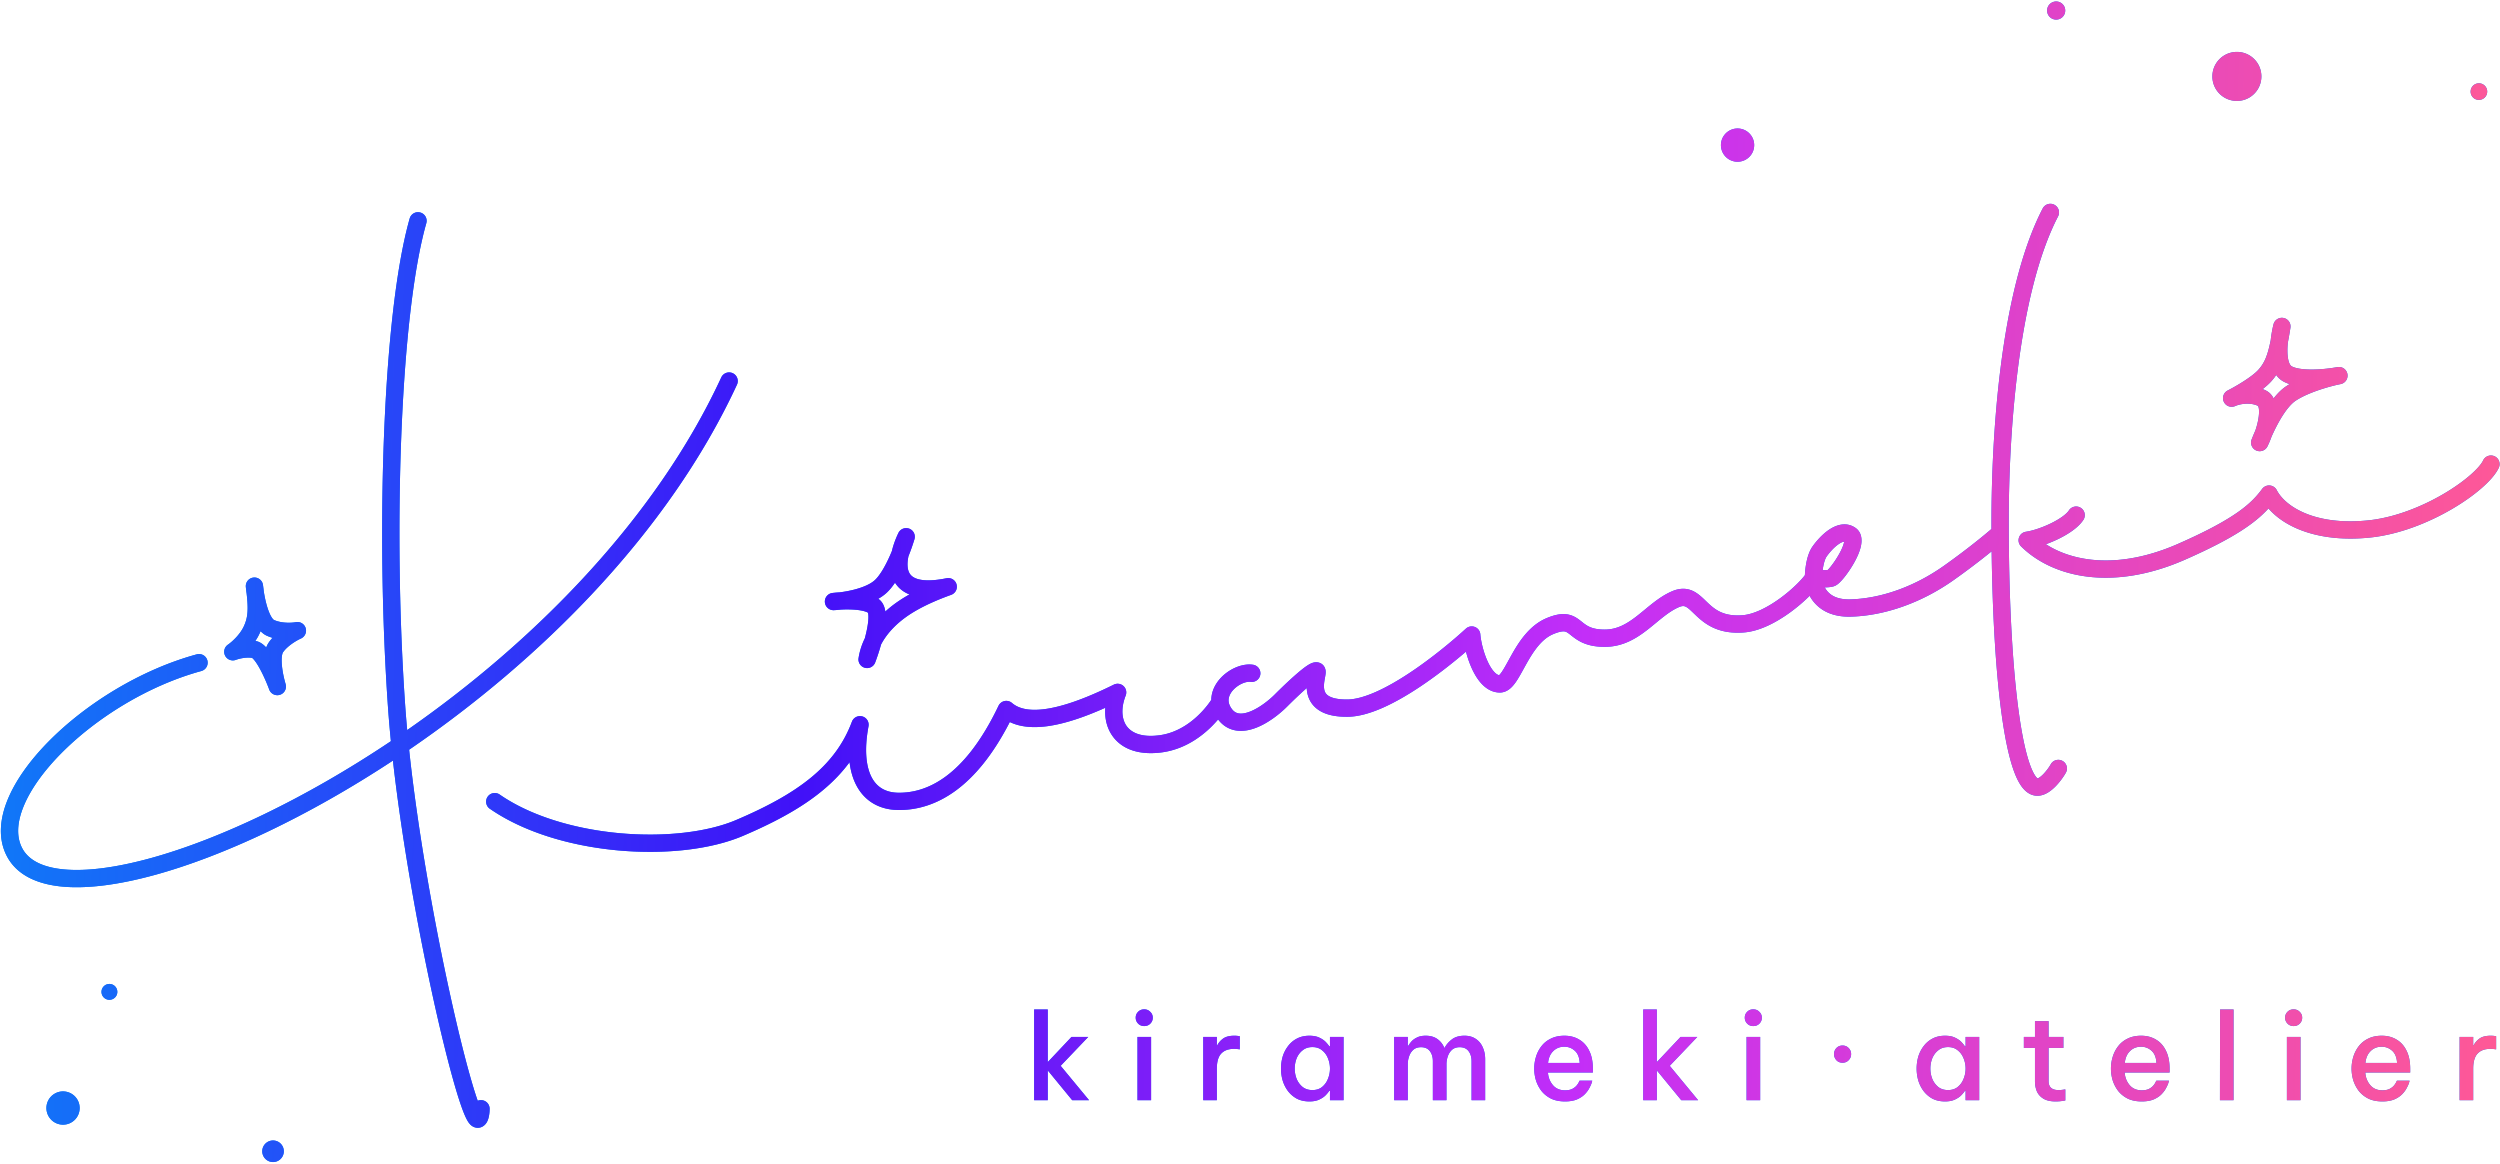 <svg xmlns="http://www.w3.org/2000/svg" width="868" height="404" fill="none" viewBox="0 0 868 404">
  <path fill="#0F7AF8" fill-rule="evenodd" d="M717.048 3.604a3.146 3.146 0 1 1-6.291 0 3.146 3.146 0 0 1 6.291 0Zm-113.767 52.55a5.771 5.771 0 1 0 0-11.542 5.771 5.771 0 0 0 0 11.542Zm109.987 14.94a3 3 0 0 1 1.285 4.043c-7.073 13.656-11.384 32.945-13.905 52.579-2.513 19.565-3.212 39.174-3.212 53.286 0 1.316.003 2.625.009 3.928l.001.066v.062l-.001.021c.119 24.322 1.298 46.216 3.451 61.981 1.081 7.917 2.387 14.133 3.865 18.302.744 2.102 1.466 3.491 2.093 4.3.294.379.493.543.595.609.089-.028.262-.096.527-.259.445-.277.967-.714 1.523-1.289 1.121-1.159 2.078-2.56 2.524-3.365a3 3 0 0 1 5.245 2.914c-.672 1.211-1.932 3.047-3.455 4.622-.765.791-1.672 1.595-2.677 2.218-.981.608-2.273 1.178-3.748 1.178-2.354 0-4.099-1.433-5.277-2.953-1.192-1.538-2.17-3.612-3.006-5.971-1.683-4.751-3.055-11.447-4.154-19.494-2.011-14.732-3.174-34.514-3.451-56.458a255.548 255.548 0 0 1-13.18 9.979c-11.369 8.038-24.218 12.425-35.815 12.707-6.329.155-10.459-2.183-12.924-5.305-.5-.633-.921-1.285-1.274-1.936a57.869 57.869 0 0 1-6.687 5.695c-4.644 3.385-10.499 6.58-16.062 7.025-4.361.349-7.775-.322-10.567-1.577-2.758-1.241-4.726-2.974-6.243-4.412a164.63 164.63 0 0 1-.758-.724l-.012-.011c-1.176-1.126-1.861-1.781-2.617-2.173-.517-.268-1.128-.459-2.503.14-1.759.766-3.444 1.894-5.221 3.27-.887.686-1.768 1.411-2.689 2.17l-.086.071-.002.002c-.884.728-1.806 1.489-2.751 2.225-3.9 3.042-8.604 6.026-14.956 6.026-3.358 0-5.852-.596-7.859-1.527-1.709-.793-2.978-1.804-3.868-2.514l-.349-.277c-.948-.742-1.367-.958-1.863-1.031-.548-.08-1.655-.033-3.939.929-3.974 1.673-6.761 5.779-9.311 10.317-.299.532-.601 1.08-.904 1.631v.002l-.001.001c-.882 1.605-1.773 3.224-2.626 4.481-.588.866-1.287 1.763-2.124 2.463-.853.715-2.047 1.389-3.548 1.389-2.548 0-4.596-1.271-6.105-2.8-1.498-1.517-2.671-3.483-3.576-5.444-.882-1.912-1.583-3.985-2.097-5.954-4.423 3.787-10.214 8.383-16.324 12.426-4.103 2.715-8.407 5.219-12.58 7.061-4.134 1.824-8.349 3.094-12.216 3.126-4.426.037-7.777-.771-10.165-2.432-2.498-1.736-3.555-4.128-3.889-6.355-.06-.401-.097-.799-.116-1.189-2.238 1.965-4.803 4.427-6.866 6.491-2.366 2.365-6.38 5.619-10.666 7.282-2.156.836-4.622 1.365-7.084.949-2.381-.402-4.51-1.648-6.155-3.815-4.126 4.854-10.711 10.205-19.398 11.411-7.814 1.085-13.874-.957-17.218-5.605-2.04-2.835-2.807-6.288-2.553-9.861-7.828 3.503-14.445 5.603-19.969 6.372-5.163.719-9.608.302-13.187-1.43-5.877 11.458-12.234 18.99-18.641 23.72-6.999 5.166-13.927 6.888-20.026 6.833-6.475-.057-11.675-2.981-14.602-8.562-1.213-2.313-1.998-5.008-2.366-8.036-8.108 11.036-20.75 18.644-36.98 25.568-11.266 4.807-27.3 6.51-43.309 5.062-16.024-1.451-32.499-6.101-44.576-14.451a3 3 0 1 1 3.412-4.935c10.95 7.57 26.315 12.017 41.705 13.41 15.405 1.394 30.358-.314 40.414-4.604 21.129-9.016 34.35-18.536 40.157-34.11a3 3 0 0 1 5.76 1.596c-1.521 8.194-.828 14.045 1.096 17.713 1.806 3.443 4.868 5.31 9.342 5.35 4.85.043 10.498-1.298 16.409-5.662 5.952-4.392 12.298-11.945 18.297-24.523a3 3 0 0 1 4.663-.984c2.173 1.868 5.729 2.921 11.604 2.103 5.885-.82 13.68-3.472 23.76-8.463a3.002 3.002 0 0 1 4.124 3.784c-1.746 4.453-1.357 8.252.336 10.606 1.612 2.24 5.066 4.063 11.523 3.166 8.464-1.176 14.764-7.611 17.862-12.273.051-3.797 2.258-6.935 4.741-8.968 2.674-2.189 6.378-3.69 9.687-3.232a3 3 0 1 1-.822 5.943c-1.137-.157-3.214.417-5.064 1.932-1.803 1.476-2.681 3.251-2.523 4.859.065.672.315 1.46.915 2.354.814 1.212 1.69 1.666 2.581 1.816 1.01.171 2.326-.011 3.914-.627 3.204-1.243 6.532-3.869 8.594-5.931 2.239-2.239 5.103-4.986 7.582-7.133 1.23-1.065 2.431-2.04 3.446-2.735.497-.34 1.049-.683 1.598-.928a4.83 4.83 0 0 1 1.069-.346 3.512 3.512 0 0 1 1.935.16c1.595.62 1.938 2.091 2.011 2.543.086.531.041 1.02.013 1.272-.045.41-.143.944-.226 1.393v.001c-.023.123-.045.24-.063.346-.217 1.212-.367 2.406-.206 3.478.144.961.516 1.719 1.379 2.319.972.675 2.913 1.39 6.691 1.358 2.694-.022 6.044-.938 9.843-2.615 3.761-1.66 7.759-3.973 11.692-6.576 7.867-5.205 15.248-11.417 19.613-15.407a3 3 0 0 1 5.015 1.981c.179 2.305 1.055 6.199 2.553 9.445.747 1.62 1.57 2.905 2.397 3.742.658.667 1.178.918 1.572.99.217-.192.538-.559.971-1.198.683-1.006 1.367-2.25 2.194-3.753.331-.601.685-1.245 1.07-1.931 2.49-4.429 6.133-10.347 12.214-12.907 2.743-1.155 5.037-1.643 7.137-1.335 2.152.315 3.628 1.41 4.692 2.243l.117.093.066.051.235.186c.901.712 1.605 1.269 2.624 1.742 1.111.515 2.725.97 5.335.97 4.301 0 7.669-1.952 11.267-4.758.877-.683 1.742-1.396 2.641-2.138l.007-.005.063-.052c.913-.753 1.862-1.535 2.833-2.286 1.938-1.5 4.077-2.972 6.499-4.026 2.871-1.25 5.387-1.144 7.659.034 1.602.83 3.035 2.219 4.181 3.329.2.194.391.379.573.551 1.382 1.31 2.759 2.477 4.576 3.295 1.783.801 4.173 1.345 7.628 1.068 3.881-.31 8.63-2.703 13.006-5.893 3.888-2.834 7.033-5.965 8.573-7.99.05-1.132.184-2.571.453-4.042.34-1.861.966-4.183 2.206-5.939 1.178-1.669 3.164-4.01 5.491-5.645 2.174-1.529 5.81-3.187 9.273-.907 2.607 1.717 2.382 4.761 2.03 6.415-.408 1.91-1.355 3.968-2.363 5.766a38.476 38.476 0 0 1-3.332 4.978 19.832 19.832 0 0 1-1.61 1.812c-.256.25-.541.505-.842.729a4.368 4.368 0 0 1-1.336.696c-.925.278-2.073.355-3.078.362.202.382.446.766.739 1.137 1.2 1.521 3.468 3.137 8.069 3.025 10.262-.25 21.975-4.169 32.497-11.608 7.602-5.375 13.703-10.359 16.584-12.833-.003-.883-.004-1.77-.004-2.659 0-14.278.706-34.157 3.261-54.05 2.545-19.824 6.96-39.962 14.528-54.574a3 3 0 0 1 4.043-1.285Zm-80.437 126.84c.516.012.992.008 1.391-.018.142-.009.265-.02.37-.033l.028-.026c.277-.271.656-.693 1.105-1.256a32.418 32.418 0 0 0 2.791-4.172c.891-1.59 1.504-3.036 1.727-4.083l.012-.056.011-.053.008-.042.007-.039.006-.037.007-.04c-.386.013-1.021.205-2.035.919-1.56 1.096-3.084 2.843-4.039 4.196-.467.66-.907 1.922-1.206 3.559a22.07 22.07 0 0 0-.183 1.181Zm7.493-10.358c.001-.001.003.002.005.012a.528.528 0 0 1 .005.064c-.012-.045-.013-.073-.01-.076Zm67.202 82.735c.001.001-.006-.001-.022-.008.014.003.022.007.022.008ZM145.948 73.788a3 3 0 0 1 2.067 3.705c-4.587 16.17-7.479 43.228-8.683 73.83-1.201 30.527-.713 64.318 1.364 93.817.191 2.717.418 5.502.679 8.34 43.522-30.269 86.039-72.781 109.045-122.425a3 3 0 1 1 5.444 2.522c-24.082 51.967-68.794 95.965-113.813 126.724 2.929 27.541 8.534 58.914 13.924 83.653 2.753 12.637 5.439 23.498 7.672 31.204.815 2.816 1.56 5.175 2.215 7.029a3 3 0 0 1 4.14 2.776c0 1.047-.124 2.264-.422 3.304-.141.492-.385 1.177-.838 1.793-.446.606-1.553 1.701-3.298 1.483-1.161-.145-1.902-.846-2.201-1.157a6.696 6.696 0 0 1-.889-1.204c-.464-.778-.922-1.786-1.372-2.916-.911-2.288-1.96-5.509-3.099-9.439-2.283-7.882-5.002-18.886-7.771-31.596-5.217-23.95-10.646-54.121-13.684-81.157-29.416 19.377-58.772 33.118-82.49 39.654-12.394 3.415-23.441 4.917-32.234 4.105-8.752-.809-15.918-4.002-19.352-10.639-3.067-5.926-2.452-12.802.3-19.53 2.758-6.737 7.787-13.689 14.22-20.213 12.865-13.048 31.859-24.905 51.439-30.258a3 3 0 0 1 1.582 5.788c-18.487 5.054-36.57 16.332-48.748 28.683-6.09 6.175-10.572 12.488-12.94 18.272-2.37 5.795-2.491 10.699-.524 14.501 2.078 4.015 6.753 6.699 14.575 7.421 7.78.719 18.04-.595 30.087-3.914 23.66-6.52 53.477-20.567 83.373-40.6a421.171 421.171 0 0 1-1.006-11.783c-2.093-29.725-2.583-63.736-1.374-94.473 1.207-30.662 4.112-58.33 8.907-75.233a3 3 0 0 1 3.705-2.067Zm646.934 36.617a3 3 0 0 1 2.354 3.411 152.25 152.25 0 0 1-.901 5.154c-.203 2.042-.206 4.055.1 5.66.33 1.725.886 2.347 1.222 2.539 1.361.777 4.064 1.176 7.461 1.131a52.371 52.371 0 0 0 8.44-.841 3 3 0 0 1 1.134 5.891c-3.362.656-11.058 2.751-15.606 5.753-1.488.982-3.088 2.868-4.645 5.327-1.496 2.362-2.794 4.996-3.797 7.256a28.403 28.403 0 0 1-1.403 3.328 3 3 0 0 1-5.467-2.456c.337-.85.769-1.904 1.284-3.076.742-2.155 1.249-4.493 1.28-6.344.028-1.701-.327-2.154-.377-2.218l-.004-.005c-2.677-1.274-6.144-.715-7.908.069a3 3 0 0 1-2.577-5.416 67.252 67.252 0 0 0 5.527-3.188c2.17-1.396 4.07-2.828 5.1-3.977 2.076-2.316 3.185-4.758 4.296-10.325.222-2.071.596-4.006.971-5.477a3 3 0 0 1 3.516-2.196Zm-2.579 19.789a20.582 20.582 0 0 1-1.737 2.215c-.814.908-1.856 1.818-2.979 2.682.351.135.701.285 1.047.454 1.335.649 2.205 1.654 2.764 2.78 1.288-1.646 2.752-3.153 4.383-4.229.384-.254.782-.5 1.193-.74a11.625 11.625 0 0 1-2.292-.977 7.358 7.358 0 0 1-2.379-2.185Zm75.832 28.232a3 3 0 0 1 1.437 3.992c-1.076 2.285-3.309 4.753-6.012 7.103-2.779 2.415-6.322 4.933-10.339 7.273-8.006 4.664-18.161 8.774-28.248 9.836-16.962 1.785-29.312-3.087-35.358-10.098-4.55 4.994-11.904 10.283-28.981 17.789-25.164 11.06-45.949 6.189-56.899-4.59a3 3 0 0 1 1.669-5.106c2.241-.33 5.537-1.392 8.609-2.885 3.191-1.55 5.479-3.248 6.315-4.528a3 3 0 1 1 5.022 3.284c-1.787 2.733-5.376 5.018-8.716 6.641a44.406 44.406 0 0 1-4.303 1.814c9.74 6.303 25.815 8.7 45.889-.123 20.289-8.917 25.614-14.232 29.188-19.064a2.998 2.998 0 0 1 5.076.404c2.99 5.775 13.426 12.435 31.86 10.495 9.003-.948 18.34-4.674 25.857-9.053 3.744-2.181 6.97-4.486 9.423-6.618 2.527-2.196 3.987-3.998 4.519-5.129a3 3 0 0 1 3.992-1.437Zm-550.43 25.132a3 3 0 0 1 1.796 3.653 69.918 69.918 0 0 1-2.088 5.913c-.046.218-.088.435-.124.65-.348 2.042-.223 3.675.278 4.827.438 1.008 1.276 1.925 3.122 2.459 1.981.573 5.13.689 9.936-.294a3 3 0 0 1 1.619 5.761c-4.039 1.458-10.676 4.073-15.816 7.798-3.75 2.719-6.703 5.949-8.529 9.463a73.735 73.735 0 0 1-2.039 6.235 3 3 0 0 1-5.769-1.524c.372-2.416 1.124-4.716 2.181-6.881.326-1.215.616-2.45.835-3.635.324-1.75.463-3.231.396-4.307-.034-.545-.109-.831-.152-.957-.335-.196-.892-.423-1.727-.62-.962-.228-2.108-.373-3.34-.448a38.817 38.817 0 0 0-4.317 0c-.927.107-1.76.172-2.454.204a3 3 0 0 1-.491-5.975c.68-.081 1.509-.156 2.429-.209a39.926 39.926 0 0 0 5.18-.966c2.957-.766 5.537-1.863 7.055-3.229 1.583-1.425 3.292-4.224 4.828-7.516.412-.881.797-1.768 1.152-2.633.518-2.202 1.337-4.356 2.255-6.269a3 3 0 0 1 3.784-1.5Zm-4.956 18.742c-.933 1.387-1.952 2.648-3.049 3.635-.827.745-1.766 1.393-2.766 1.958l.119.085c1.549 1.127 2.124 2.876 2.338 4.349a39.907 39.907 0 0 1 3.516-2.86 48.648 48.648 0 0 1 4.861-3.073c-2.23-.892-3.905-2.301-5.019-4.094Zm-222.744-1.772a3 3 0 0 1 3.308 2.593c.1.764.192 1.502.275 2.216.257 1.7.663 3.692 1.23 5.514.416 1.332.884 2.46 1.377 3.289.525.881.888 1.102.941 1.125 2.758 1.218 6.234 1.013 7.529.749a3.001 3.001 0 0 1 1.802 5.688c-.652.286-1.856.919-3.109 1.81-1.27.903-2.406 1.942-3.11 2.989-.102.153-.298.603-.395 1.531-.093.882-.072 1.959.043 3.143.232 2.371.81 4.828 1.265 6.33a3 3 0 0 1-5.687 1.904c-.704-1.917-1.928-4.828-3.286-7.288-.682-1.238-1.345-2.264-1.937-2.977-.404-.487-.641-.665-.704-.714-.891-.166-1.973-.136-3.067.028-1.144.172-2.102.461-2.558.636a2.999 2.999 0 0 1-2.761-5.282c1.178-.8 4.004-3.259 5.405-6.162 1.532-3.174 1.693-6.039 1.066-11.572a43.36 43.36 0 0 1-.28-2.29 3 3 0 0 1 2.653-3.26Zm2.468 18.608a18.537 18.537 0 0 1-1.817 3.398c.106.02.213.041.32.064 1.48.322 2.645 1.324 3.466 2.224a7.429 7.429 0 0 1 .826-1.667c.407-.606.867-1.175 1.355-1.706a15.486 15.486 0 0 1-1.91-.695c-.884-.39-1.623-.968-2.24-1.618ZM27.658 384.635a5.772 5.772 0 1 1-11.543 0 5.772 5.772 0 0 1 11.543 0Zm10.33-37.504a2.75 2.75 0 1 0 0-5.5 2.75 2.75 0 0 0 0 5.5Zm60.554 52.587a3.743 3.743 0 1 1-7.487 0 3.743 3.743 0 0 1 7.487 0ZM860.678 34.684a2.882 2.882 0 1 0 0-5.764 2.882 2.882 0 0 0 0 5.764Zm-75.523-8.15a8.51 8.51 0 1 1-17.02 0 8.51 8.51 0 0 1 17.02 0ZM359.051 350.483V382h4.727v-10.367L372.28 382h5.847l-9.87-11.943 9.58-10.036h-5.806l-8.253 8.75v-18.288h-4.727Zm36.092 4.893c.552.581 1.257.871 2.114.871.858 0 1.563-.276 2.115-.829.581-.581.871-1.272.871-2.074 0-.802-.29-1.479-.871-2.032-.552-.58-1.257-.871-2.115-.871-.857 0-1.562.291-2.114.871-.553.553-.83 1.23-.83 2.032 0 .774.277 1.452.83 2.032Zm-.208 4.645V382h4.728v-21.979h-4.728Zm22.825 0V382h4.727v-10.907c0-2.433.498-4.188 1.493-5.266 1.023-1.106 2.502-1.659 4.438-1.659.525 0 .995.028 1.41.083l.622.083v-4.562l-.581-.083a8.967 8.967 0 0 0-1.327-.083c-1.714 0-3.027.346-3.94 1.037-.884.663-1.534 1.424-1.949 2.281h-.166v-2.903h-4.727Zm40.314.249c-.913-.443-2.06-.664-3.442-.664-1.659 0-3.111.332-4.355.995a9.02 9.02 0 0 0-3.069 2.613 11.42 11.42 0 0 0-1.866 3.649 15.026 15.026 0 0 0-.58 4.147c0 1.41.193 2.793.58 4.147a11.924 11.924 0 0 0 1.866 3.691 9.67 9.67 0 0 0 3.069 2.613c1.244.636 2.696.954 4.355.954 1.382 0 2.529-.221 3.442-.664.94-.442 1.686-.954 2.239-1.534.553-.581.954-1.078 1.203-1.493h.248V382h4.728v-21.979h-4.728v3.276h-.248c-.249-.415-.65-.912-1.203-1.493-.553-.58-1.299-1.092-2.239-1.534Zm-5.806 4.396c.912-.747 2.046-1.12 3.4-1.12 1.355 0 2.475.373 3.359 1.12.913.718 1.59 1.645 2.032 2.778a9.22 9.22 0 0 1 .705 3.566 9.222 9.222 0 0 1-.705 3.567 6.74 6.74 0 0 1-2.032 2.82c-.884.719-2.004 1.078-3.359 1.078-1.354 0-2.488-.359-3.4-1.078a7.085 7.085 0 0 1-2.074-2.82 9.732 9.732 0 0 1-.663-3.567 9.73 9.73 0 0 1 .663-3.566c.47-1.133 1.161-2.06 2.074-2.778Zm31.784-4.645V382h4.728v-12.524c0-.912.152-1.811.456-2.695.304-.913.788-1.673 1.451-2.281.691-.609 1.59-.913 2.696-.913 1.354 0 2.377.456 3.068 1.369.692.912 1.037 2.087 1.037 3.525V382h4.728v-12.524c0-.912.152-1.811.456-2.695.304-.913.788-1.673 1.451-2.281.692-.609 1.59-.913 2.696-.913 1.355 0 2.378.456 3.069 1.369.691.912 1.036 2.087 1.036 3.525V382h4.728v-14.183c0-1.548-.276-2.93-.829-4.147-.526-1.244-1.327-2.225-2.406-2.944-1.078-.747-2.391-1.12-3.939-1.12-1.825 0-3.29.429-4.396 1.286-1.106.857-1.949 1.838-2.53 2.944h-.083c-.525-1.272-1.327-2.295-2.405-3.069-1.078-.774-2.433-1.161-4.064-1.161-1.216 0-2.226.208-3.027.622-.802.387-1.452.857-1.949 1.41-.47.553-.83 1.051-1.079 1.493h-.165v-3.11h-4.728Zm54.516 21.44c1.355.636 2.959.954 4.811.954 1.631 0 3.013-.235 4.147-.705 1.133-.498 2.046-1.106 2.737-1.825.691-.719 1.216-1.438 1.576-2.156.387-.719.65-1.314.788-1.784l.207-.746h-4.396l-.248.498c-.139.331-.388.718-.747 1.161-.359.442-.871.843-1.534 1.202-.664.332-1.507.498-2.53.498-1.797 0-3.207-.608-4.23-1.825-1.023-1.216-1.59-2.668-1.7-4.354h15.593v-1.286c0-2.515-.429-4.617-1.286-6.303-.829-1.714-1.991-3-3.484-3.857-1.465-.884-3.165-1.327-5.1-1.327-1.797 0-3.359.332-4.686.995-1.328.636-2.42 1.507-3.277 2.613a11.424 11.424 0 0 0-1.907 3.691 13.944 13.944 0 0 0-.622 4.105c0 1.41.207 2.793.622 4.147a12.108 12.108 0 0 0 1.949 3.691c.885 1.079 1.99 1.949 3.317 2.613Zm9.912-12.4h-10.99c.166-1.741.76-3.11 1.783-4.105 1.023-1.023 2.309-1.535 3.857-1.535 1.383 0 2.585.457 3.608 1.369 1.051.912 1.631 2.336 1.742 4.271Zm22.042-18.578V382h4.727v-10.367L583.751 382h5.847l-9.87-11.943 9.58-10.036h-5.806l-8.253 8.75v-18.288h-4.727Zm36.092 4.893c.553.581 1.258.871 2.115.871.857 0 1.562-.276 2.115-.829.58-.581.87-1.272.87-2.074 0-.802-.29-1.479-.87-2.032-.553-.58-1.258-.871-2.115-.871-.857 0-1.562.291-2.115.871-.553.553-.83 1.23-.83 2.032 0 .774.277 1.452.83 2.032Zm-.208 4.645V382h4.728v-21.979h-4.728Zm31.202 8.087c.553.58 1.258.87 2.115.87.857 0 1.562-.29 2.115-.87.58-.581.871-1.286.871-2.115a2.88 2.88 0 0 0-.871-2.115c-.553-.581-1.258-.871-2.115-.871-.857 0-1.562.29-2.115.871-.553.58-.829 1.285-.829 2.115 0 .801.276 1.506.829 2.115Zm41.157-7.838c-.912-.443-2.059-.664-3.442-.664-1.659 0-3.11.332-4.354.995a9.001 9.001 0 0 0-3.069 2.613 11.42 11.42 0 0 0-1.866 3.649 15.027 15.027 0 0 0-.581 4.147c0 1.41.194 2.793.581 4.147a11.924 11.924 0 0 0 1.866 3.691 9.649 9.649 0 0 0 3.069 2.613c1.244.636 2.695.954 4.354.954 1.383 0 2.53-.221 3.442-.664.94-.442 1.687-.954 2.24-1.534.553-.581.953-1.078 1.202-1.493h.249V382h4.728v-21.979h-4.728v3.276h-.249c-.249-.415-.649-.912-1.202-1.493-.553-.58-1.3-1.092-2.24-1.534Zm-5.806 4.396c.913-.747 2.046-1.12 3.401-1.12s2.474.373 3.359 1.12c.912.718 1.59 1.645 2.032 2.778a9.22 9.22 0 0 1 .705 3.566 9.222 9.222 0 0 1-.705 3.567 6.748 6.748 0 0 1-2.032 2.82c-.885.719-2.004 1.078-3.359 1.078s-2.488-.359-3.401-1.078a7.092 7.092 0 0 1-2.073-2.82 9.732 9.732 0 0 1-.664-3.567c0-1.244.222-2.432.664-3.566.47-1.133 1.161-2.06 2.073-2.778Zm36.529 16.795c1.05.636 2.446.954 4.188.954.913 0 1.7-.056 2.364-.166l1.037-.166v-3.857l-.747.125a9.835 9.835 0 0 1-1.617.124c-2.295 0-3.442-1.037-3.442-3.11v-11.529h5.142v-3.815h-5.142v-5.474h-4.728v5.474h-3.856v3.815h3.856v11.612c0 1.244.222 2.405.664 3.483.47 1.051 1.23 1.894 2.281 2.53Zm29.321 0c1.354.636 2.958.954 4.81.954 1.631 0 3.014-.235 4.147-.705 1.134-.498 2.046-1.106 2.737-1.825.691-.719 1.217-1.438 1.576-2.156.387-.719.65-1.314.788-1.784l.207-.746h-4.396l-.248.498c-.139.331-.387.718-.747 1.161-.359.442-.871.843-1.534 1.202-.664.332-1.507.498-2.53.498-1.797 0-3.207-.608-4.23-1.825-1.023-1.216-1.59-2.668-1.7-4.354h15.593v-1.286c0-2.515-.429-4.617-1.286-6.303-.829-1.714-1.991-3-3.483-3.857-1.466-.884-3.166-1.327-5.101-1.327-1.797 0-3.359.332-4.686.995-1.327.636-2.419 1.507-3.276 2.613a11.446 11.446 0 0 0-1.908 3.691 13.944 13.944 0 0 0-.622 4.105c0 1.41.207 2.793.622 4.147a12.108 12.108 0 0 0 1.949 3.691c.885 1.079 1.991 1.949 3.318 2.613Zm9.911-12.4h-10.99c.166-1.741.761-3.11 1.784-4.105 1.023-1.023 2.308-1.535 3.856-1.535 1.383 0 2.585.457 3.608 1.369 1.051.912 1.631 2.336 1.742 4.271Zm22.083-18.578L770.762 382h4.727v-31.517h-4.686Zm23.415 4.893c.553.581 1.258.871 2.115.871.857 0 1.562-.276 2.115-.829.581-.581.871-1.272.871-2.074 0-.802-.29-1.479-.871-2.032-.553-.58-1.258-.871-2.115-.871-.857 0-1.562.291-2.115.871-.553.553-.829 1.23-.829 2.032 0 .774.276 1.452.829 2.032Zm-.207 4.645V382h4.728v-21.979h-4.728Zm28.34 21.44c1.355.636 2.958.954 4.811.954 1.631 0 3.013-.235 4.147-.705 1.133-.498 2.046-1.106 2.737-1.825.691-.719 1.216-1.438 1.576-2.156.387-.719.649-1.314.788-1.784l.207-.746h-4.396l-.249.498c-.138.331-.387.718-.746 1.161-.36.442-.871.843-1.535 1.202-.663.332-1.506.498-2.529.498-1.797 0-3.207-.608-4.23-1.825-1.023-1.216-1.59-2.668-1.7-4.354h15.592v-1.286c0-2.515-.428-4.617-1.285-6.303-.83-1.714-1.991-3-3.484-3.857-1.465-.884-3.165-1.327-5.101-1.327-1.797 0-3.359.332-4.686.995-1.327.636-2.419 1.507-3.276 2.613a11.424 11.424 0 0 0-1.907 3.691 13.945 13.945 0 0 0-.623 4.105c0 1.41.208 2.793.623 4.147a12.108 12.108 0 0 0 1.949 3.691c.884 1.079 1.99 1.949 3.317 2.613Zm9.912-12.4h-10.99c.166-1.741.76-3.11 1.783-4.105 1.023-1.023 2.309-1.535 3.857-1.535 1.382 0 2.585.457 3.608 1.369 1.05.912 1.631 2.336 1.742 4.271Zm21.708-9.04V382h4.727v-10.907c0-2.433.498-4.188 1.493-5.266 1.023-1.106 2.502-1.659 4.438-1.659.525 0 .995.028 1.41.083l.622.083v-4.562l-.581-.083a8.967 8.967 0 0 0-1.327-.083c-1.714 0-3.027.346-3.94 1.037-.884.663-1.534 1.424-1.949 2.281h-.166v-2.903h-4.727Z" clip-rule="evenodd"/>
  <path fill="url(#a)" fill-rule="evenodd" d="M717.048 3.604a3.146 3.146 0 1 1-6.291 0 3.146 3.146 0 0 1 6.291 0Zm-113.767 52.55a5.771 5.771 0 1 0 0-11.542 5.771 5.771 0 0 0 0 11.542Zm109.987 14.94a3 3 0 0 1 1.285 4.043c-7.073 13.656-11.384 32.945-13.905 52.579-2.513 19.565-3.212 39.174-3.212 53.286 0 1.316.003 2.625.009 3.928l.001.066v.062l-.001.021c.119 24.322 1.298 46.216 3.451 61.981 1.081 7.917 2.387 14.133 3.865 18.302.744 2.102 1.466 3.491 2.093 4.3.294.379.493.543.595.609.089-.028.262-.096.527-.259.445-.277.967-.714 1.523-1.289 1.121-1.159 2.078-2.56 2.524-3.365a3 3 0 0 1 5.245 2.914c-.672 1.211-1.932 3.047-3.455 4.622-.765.791-1.672 1.595-2.677 2.218-.981.608-2.273 1.178-3.748 1.178-2.354 0-4.099-1.433-5.277-2.953-1.192-1.538-2.17-3.612-3.006-5.971-1.683-4.751-3.055-11.447-4.154-19.494-2.011-14.732-3.174-34.514-3.451-56.458a255.548 255.548 0 0 1-13.18 9.979c-11.369 8.038-24.218 12.425-35.815 12.707-6.329.155-10.459-2.183-12.924-5.305-.5-.633-.921-1.285-1.274-1.936a57.869 57.869 0 0 1-6.687 5.695c-4.644 3.385-10.499 6.58-16.062 7.025-4.361.349-7.775-.322-10.567-1.577-2.758-1.241-4.726-2.974-6.243-4.412a164.63 164.63 0 0 1-.758-.724l-.012-.011c-1.176-1.126-1.861-1.781-2.617-2.173-.517-.268-1.128-.459-2.503.14-1.759.766-3.444 1.894-5.221 3.27-.887.686-1.768 1.411-2.689 2.17l-.086.071-.002.002c-.884.728-1.806 1.489-2.751 2.225-3.9 3.042-8.604 6.026-14.956 6.026-3.358 0-5.852-.596-7.859-1.527-1.709-.793-2.978-1.804-3.868-2.514l-.349-.277c-.948-.742-1.367-.958-1.863-1.031-.548-.08-1.655-.033-3.939.929-3.974 1.673-6.761 5.779-9.311 10.317-.299.532-.601 1.08-.904 1.631v.002l-.001.001c-.882 1.605-1.773 3.224-2.626 4.481-.588.866-1.287 1.763-2.124 2.463-.853.715-2.047 1.389-3.548 1.389-2.548 0-4.596-1.271-6.105-2.8-1.498-1.517-2.671-3.483-3.576-5.444-.882-1.912-1.583-3.985-2.097-5.954-4.423 3.787-10.214 8.383-16.324 12.426-4.103 2.715-8.407 5.219-12.58 7.061-4.134 1.824-8.349 3.094-12.216 3.126-4.426.037-7.777-.771-10.165-2.432-2.498-1.736-3.555-4.128-3.889-6.355-.06-.401-.097-.799-.116-1.189-2.238 1.965-4.803 4.427-6.866 6.491-2.366 2.365-6.38 5.619-10.666 7.282-2.156.836-4.622 1.365-7.084.949-2.381-.402-4.51-1.648-6.155-3.815-4.126 4.854-10.711 10.205-19.398 11.411-7.814 1.085-13.874-.957-17.218-5.605-2.04-2.835-2.807-6.288-2.553-9.861-7.828 3.503-14.445 5.603-19.969 6.372-5.163.719-9.608.302-13.187-1.43-5.877 11.458-12.234 18.99-18.641 23.72-6.999 5.166-13.927 6.888-20.026 6.833-6.475-.057-11.675-2.981-14.602-8.562-1.213-2.313-1.998-5.008-2.366-8.036-8.108 11.036-20.75 18.644-36.98 25.568-11.266 4.807-27.3 6.51-43.309 5.062-16.024-1.451-32.499-6.101-44.576-14.451a3 3 0 1 1 3.412-4.935c10.95 7.57 26.315 12.017 41.705 13.41 15.405 1.394 30.358-.314 40.414-4.604 21.129-9.016 34.35-18.536 40.157-34.11a3 3 0 0 1 5.76 1.596c-1.521 8.194-.828 14.045 1.096 17.713 1.806 3.443 4.868 5.31 9.342 5.35 4.85.043 10.498-1.298 16.409-5.662 5.952-4.392 12.298-11.945 18.297-24.523a3 3 0 0 1 4.663-.984c2.173 1.868 5.729 2.921 11.604 2.103 5.885-.82 13.68-3.472 23.76-8.463a3.002 3.002 0 0 1 4.124 3.784c-1.746 4.453-1.357 8.252.336 10.606 1.612 2.24 5.066 4.063 11.523 3.166 8.464-1.176 14.764-7.611 17.862-12.273.051-3.797 2.258-6.935 4.741-8.968 2.674-2.189 6.378-3.69 9.687-3.232a3 3 0 1 1-.822 5.943c-1.137-.157-3.214.417-5.064 1.932-1.803 1.476-2.681 3.251-2.523 4.859.065.672.315 1.46.915 2.354.814 1.212 1.69 1.666 2.581 1.816 1.01.171 2.326-.011 3.914-.627 3.204-1.243 6.532-3.869 8.594-5.931 2.239-2.239 5.103-4.986 7.582-7.133 1.23-1.065 2.431-2.04 3.446-2.735.497-.34 1.049-.683 1.598-.928a4.83 4.83 0 0 1 1.069-.346 3.512 3.512 0 0 1 1.935.16c1.595.62 1.938 2.091 2.011 2.543.086.531.041 1.02.013 1.272-.045.41-.143.944-.226 1.393v.001c-.023.123-.045.24-.063.346-.217 1.212-.367 2.406-.206 3.478.144.961.516 1.719 1.379 2.319.972.675 2.913 1.39 6.691 1.358 2.694-.022 6.044-.938 9.843-2.615 3.761-1.66 7.759-3.973 11.692-6.576 7.867-5.205 15.248-11.417 19.613-15.407a3 3 0 0 1 5.015 1.981c.179 2.305 1.055 6.199 2.553 9.445.747 1.62 1.57 2.905 2.397 3.742.658.667 1.178.918 1.572.99.217-.192.538-.559.971-1.198.683-1.006 1.367-2.25 2.194-3.753.331-.601.685-1.245 1.07-1.931 2.49-4.429 6.133-10.347 12.214-12.907 2.743-1.155 5.037-1.643 7.137-1.335 2.152.315 3.628 1.41 4.692 2.243l.117.093.066.051.235.186c.901.712 1.605 1.269 2.624 1.742 1.111.515 2.725.97 5.335.97 4.301 0 7.669-1.952 11.267-4.758.877-.683 1.742-1.396 2.641-2.138l.007-.005.063-.052c.913-.753 1.862-1.535 2.833-2.286 1.938-1.5 4.077-2.972 6.499-4.026 2.871-1.25 5.387-1.144 7.659.034 1.602.83 3.035 2.219 4.181 3.329.2.194.391.379.573.551 1.382 1.31 2.759 2.477 4.576 3.295 1.783.801 4.173 1.345 7.628 1.068 3.881-.31 8.63-2.703 13.006-5.893 3.888-2.834 7.033-5.965 8.573-7.99.05-1.132.184-2.571.453-4.042.34-1.861.966-4.183 2.206-5.939 1.178-1.669 3.164-4.01 5.491-5.645 2.174-1.529 5.81-3.187 9.273-.907 2.607 1.717 2.382 4.761 2.03 6.415-.408 1.91-1.355 3.968-2.363 5.766a38.476 38.476 0 0 1-3.332 4.978 19.832 19.832 0 0 1-1.61 1.812c-.256.25-.541.505-.842.729a4.368 4.368 0 0 1-1.336.696c-.925.278-2.073.355-3.078.362.202.382.446.766.739 1.137 1.2 1.521 3.468 3.137 8.069 3.025 10.262-.25 21.975-4.169 32.497-11.608 7.602-5.375 13.703-10.359 16.584-12.833-.003-.883-.004-1.77-.004-2.659 0-14.278.706-34.157 3.261-54.05 2.545-19.824 6.96-39.962 14.528-54.574a3 3 0 0 1 4.043-1.285Zm-80.437 126.84c.516.012.992.008 1.391-.018.142-.009.265-.02.37-.033l.028-.026c.277-.271.656-.693 1.105-1.256a32.418 32.418 0 0 0 2.791-4.172c.891-1.59 1.504-3.036 1.727-4.083l.012-.056.011-.053.008-.042.007-.039.006-.037.007-.04c-.386.013-1.021.205-2.035.919-1.56 1.096-3.084 2.843-4.039 4.196-.467.66-.907 1.922-1.206 3.559a22.07 22.07 0 0 0-.183 1.181Zm7.493-10.358c.001-.001.003.002.005.012a.528.528 0 0 1 .005.064c-.012-.045-.013-.073-.01-.076Zm67.202 82.735c.001.001-.006-.001-.022-.008.014.003.022.007.022.008ZM145.948 73.788a3 3 0 0 1 2.067 3.705c-4.587 16.17-7.479 43.228-8.683 73.83-1.201 30.527-.713 64.318 1.364 93.817.191 2.717.418 5.502.679 8.34 43.522-30.269 86.039-72.781 109.045-122.425a3 3 0 1 1 5.444 2.522c-24.082 51.967-68.794 95.965-113.813 126.724 2.929 27.541 8.534 58.914 13.924 83.653 2.753 12.637 5.439 23.498 7.672 31.204.815 2.816 1.56 5.175 2.215 7.029a3 3 0 0 1 4.14 2.776c0 1.047-.124 2.264-.422 3.304-.141.492-.385 1.177-.838 1.793-.446.606-1.553 1.701-3.298 1.483-1.161-.145-1.902-.846-2.201-1.157a6.696 6.696 0 0 1-.889-1.204c-.464-.778-.922-1.786-1.372-2.916-.911-2.288-1.96-5.509-3.099-9.439-2.283-7.882-5.002-18.886-7.771-31.596-5.217-23.95-10.646-54.121-13.684-81.157-29.416 19.377-58.772 33.118-82.49 39.654-12.394 3.415-23.441 4.917-32.234 4.105-8.752-.809-15.918-4.002-19.352-10.639-3.067-5.926-2.452-12.802.3-19.53 2.758-6.737 7.787-13.689 14.22-20.213 12.865-13.048 31.859-24.905 51.439-30.258a3 3 0 0 1 1.582 5.788c-18.487 5.054-36.57 16.332-48.748 28.683-6.09 6.175-10.572 12.488-12.94 18.272-2.37 5.795-2.491 10.699-.524 14.501 2.078 4.015 6.753 6.699 14.575 7.421 7.78.719 18.04-.595 30.087-3.914 23.66-6.52 53.477-20.567 83.373-40.6a421.171 421.171 0 0 1-1.006-11.783c-2.093-29.725-2.583-63.736-1.374-94.473 1.207-30.662 4.112-58.33 8.907-75.233a3 3 0 0 1 3.705-2.067Zm646.934 36.617a3 3 0 0 1 2.354 3.411 152.25 152.25 0 0 1-.901 5.154c-.203 2.042-.206 4.055.1 5.66.33 1.725.886 2.347 1.222 2.539 1.361.777 4.064 1.176 7.461 1.131a52.371 52.371 0 0 0 8.44-.841 3 3 0 0 1 1.134 5.891c-3.362.656-11.058 2.751-15.606 5.753-1.488.982-3.088 2.868-4.645 5.327-1.496 2.362-2.794 4.996-3.797 7.256a28.403 28.403 0 0 1-1.403 3.328 3 3 0 0 1-5.467-2.456c.337-.85.769-1.904 1.284-3.076.742-2.155 1.249-4.493 1.28-6.344.028-1.701-.327-2.154-.377-2.218l-.004-.005c-2.677-1.274-6.144-.715-7.908.069a3 3 0 0 1-2.577-5.416 67.252 67.252 0 0 0 5.527-3.188c2.17-1.396 4.07-2.828 5.1-3.977 2.076-2.316 3.185-4.758 4.296-10.325.222-2.071.596-4.006.971-5.477a3 3 0 0 1 3.516-2.196Zm-2.579 19.789a20.582 20.582 0 0 1-1.737 2.215c-.814.908-1.856 1.818-2.979 2.682.351.135.701.285 1.047.454 1.335.649 2.205 1.654 2.764 2.78 1.288-1.646 2.752-3.153 4.383-4.229.384-.254.782-.5 1.193-.74a11.625 11.625 0 0 1-2.292-.977 7.358 7.358 0 0 1-2.379-2.185Zm75.832 28.232a3 3 0 0 1 1.437 3.992c-1.076 2.285-3.309 4.753-6.012 7.103-2.779 2.415-6.322 4.933-10.339 7.273-8.006 4.664-18.161 8.774-28.248 9.836-16.962 1.785-29.312-3.087-35.358-10.098-4.55 4.994-11.904 10.283-28.981 17.789-25.164 11.06-45.949 6.189-56.899-4.59a3 3 0 0 1 1.669-5.106c2.241-.33 5.537-1.392 8.609-2.885 3.191-1.55 5.479-3.248 6.315-4.528a3 3 0 1 1 5.022 3.284c-1.787 2.733-5.376 5.018-8.716 6.641a44.406 44.406 0 0 1-4.303 1.814c9.74 6.303 25.815 8.7 45.889-.123 20.289-8.917 25.614-14.232 29.188-19.064a2.998 2.998 0 0 1 5.076.404c2.99 5.775 13.426 12.435 31.86 10.495 9.003-.948 18.34-4.674 25.857-9.053 3.744-2.181 6.97-4.486 9.423-6.618 2.527-2.196 3.987-3.998 4.519-5.129a3 3 0 0 1 3.992-1.437Zm-550.43 25.132a3 3 0 0 1 1.796 3.653 69.918 69.918 0 0 1-2.088 5.913c-.046.218-.088.435-.124.65-.348 2.042-.223 3.675.278 4.827.438 1.008 1.276 1.925 3.122 2.459 1.981.573 5.13.689 9.936-.294a3 3 0 0 1 1.619 5.761c-4.039 1.458-10.676 4.073-15.816 7.798-3.75 2.719-6.703 5.949-8.529 9.463a73.735 73.735 0 0 1-2.039 6.235 3 3 0 0 1-5.769-1.524c.372-2.416 1.124-4.716 2.181-6.881.326-1.215.616-2.45.835-3.635.324-1.75.463-3.231.396-4.307-.034-.545-.109-.831-.152-.957-.335-.196-.892-.423-1.727-.62-.962-.228-2.108-.373-3.34-.448a38.817 38.817 0 0 0-4.317 0c-.927.107-1.76.172-2.454.204a3 3 0 0 1-.491-5.975c.68-.081 1.509-.156 2.429-.209a39.926 39.926 0 0 0 5.18-.966c2.957-.766 5.537-1.863 7.055-3.229 1.583-1.425 3.292-4.224 4.828-7.516.412-.881.797-1.768 1.152-2.633.518-2.202 1.337-4.356 2.255-6.269a3 3 0 0 1 3.784-1.5Zm-4.956 18.742c-.933 1.387-1.952 2.648-3.049 3.635-.827.745-1.766 1.393-2.766 1.958l.119.085c1.549 1.127 2.124 2.876 2.338 4.349a39.907 39.907 0 0 1 3.516-2.86 48.648 48.648 0 0 1 4.861-3.073c-2.23-.892-3.905-2.301-5.019-4.094Zm-222.744-1.772a3 3 0 0 1 3.308 2.593c.1.764.192 1.502.275 2.216.257 1.7.663 3.692 1.23 5.514.416 1.332.884 2.46 1.377 3.289.525.881.888 1.102.941 1.125 2.758 1.218 6.234 1.013 7.529.749a3.001 3.001 0 0 1 1.802 5.688c-.652.286-1.856.919-3.109 1.81-1.27.903-2.406 1.942-3.11 2.989-.102.153-.298.603-.395 1.531-.093.882-.072 1.959.043 3.143.232 2.371.81 4.828 1.265 6.33a3 3 0 0 1-5.687 1.904c-.704-1.917-1.928-4.828-3.286-7.288-.682-1.238-1.345-2.264-1.937-2.977-.404-.487-.641-.665-.704-.714-.891-.166-1.973-.136-3.067.028-1.144.172-2.102.461-2.558.636a2.999 2.999 0 0 1-2.761-5.282c1.178-.8 4.004-3.259 5.405-6.162 1.532-3.174 1.693-6.039 1.066-11.572a43.36 43.36 0 0 1-.28-2.29 3 3 0 0 1 2.653-3.26Zm2.468 18.608a18.537 18.537 0 0 1-1.817 3.398c.106.02.213.041.32.064 1.48.322 2.645 1.324 3.466 2.224a7.429 7.429 0 0 1 .826-1.667c.407-.606.867-1.175 1.355-1.706a15.486 15.486 0 0 1-1.91-.695c-.884-.39-1.623-.968-2.24-1.618ZM27.658 384.635a5.772 5.772 0 1 1-11.543 0 5.772 5.772 0 0 1 11.543 0Zm10.33-37.504a2.75 2.75 0 1 0 0-5.5 2.75 2.75 0 0 0 0 5.5Zm60.554 52.587a3.743 3.743 0 1 1-7.487 0 3.743 3.743 0 0 1 7.487 0ZM860.678 34.684a2.882 2.882 0 1 0 0-5.764 2.882 2.882 0 0 0 0 5.764Zm-75.523-8.15a8.51 8.51 0 1 1-17.02 0 8.51 8.51 0 0 1 17.02 0ZM359.051 350.483V382h4.727v-10.367L372.28 382h5.847l-9.87-11.943 9.58-10.036h-5.806l-8.253 8.75v-18.288h-4.727Zm36.092 4.893c.552.581 1.257.871 2.114.871.858 0 1.563-.276 2.115-.829.581-.581.871-1.272.871-2.074 0-.802-.29-1.479-.871-2.032-.552-.58-1.257-.871-2.115-.871-.857 0-1.562.291-2.114.871-.553.553-.83 1.23-.83 2.032 0 .774.277 1.452.83 2.032Zm-.208 4.645V382h4.728v-21.979h-4.728Zm22.825 0V382h4.727v-10.907c0-2.433.498-4.188 1.493-5.266 1.023-1.106 2.502-1.659 4.438-1.659.525 0 .995.028 1.41.083l.622.083v-4.562l-.581-.083a8.967 8.967 0 0 0-1.327-.083c-1.714 0-3.027.346-3.94 1.037-.884.663-1.534 1.424-1.949 2.281h-.166v-2.903h-4.727Zm40.314.249c-.913-.443-2.06-.664-3.442-.664-1.659 0-3.111.332-4.355.995a9.02 9.02 0 0 0-3.069 2.613 11.42 11.42 0 0 0-1.866 3.649 15.026 15.026 0 0 0-.58 4.147c0 1.41.193 2.793.58 4.147a11.924 11.924 0 0 0 1.866 3.691 9.67 9.67 0 0 0 3.069 2.613c1.244.636 2.696.954 4.355.954 1.382 0 2.529-.221 3.442-.664.94-.442 1.686-.954 2.239-1.534.553-.581.954-1.078 1.203-1.493h.248V382h4.728v-21.979h-4.728v3.276h-.248c-.249-.415-.65-.912-1.203-1.493-.553-.58-1.299-1.092-2.239-1.534Zm-5.806 4.396c.912-.747 2.046-1.12 3.4-1.12 1.355 0 2.475.373 3.359 1.12.913.718 1.59 1.645 2.032 2.778a9.22 9.22 0 0 1 .705 3.566 9.222 9.222 0 0 1-.705 3.567 6.74 6.74 0 0 1-2.032 2.82c-.884.719-2.004 1.078-3.359 1.078-1.354 0-2.488-.359-3.4-1.078a7.085 7.085 0 0 1-2.074-2.82 9.732 9.732 0 0 1-.663-3.567 9.73 9.73 0 0 1 .663-3.566c.47-1.133 1.161-2.06 2.074-2.778Zm31.784-4.645V382h4.728v-12.524c0-.912.152-1.811.456-2.695.304-.913.788-1.673 1.451-2.281.691-.609 1.59-.913 2.696-.913 1.354 0 2.377.456 3.068 1.369.692.912 1.037 2.087 1.037 3.525V382h4.728v-12.524c0-.912.152-1.811.456-2.695.304-.913.788-1.673 1.451-2.281.692-.609 1.59-.913 2.696-.913 1.355 0 2.378.456 3.069 1.369.691.912 1.036 2.087 1.036 3.525V382h4.728v-14.183c0-1.548-.276-2.93-.829-4.147-.526-1.244-1.327-2.225-2.406-2.944-1.078-.747-2.391-1.12-3.939-1.12-1.825 0-3.29.429-4.396 1.286-1.106.857-1.949 1.838-2.53 2.944h-.083c-.525-1.272-1.327-2.295-2.405-3.069-1.078-.774-2.433-1.161-4.064-1.161-1.216 0-2.226.208-3.027.622-.802.387-1.452.857-1.949 1.41-.47.553-.83 1.051-1.079 1.493h-.165v-3.11h-4.728Zm54.516 21.44c1.355.636 2.959.954 4.811.954 1.631 0 3.013-.235 4.147-.705 1.133-.498 2.046-1.106 2.737-1.825.691-.719 1.216-1.438 1.576-2.156.387-.719.65-1.314.788-1.784l.207-.746h-4.396l-.248.498c-.139.331-.388.718-.747 1.161-.359.442-.871.843-1.534 1.202-.664.332-1.507.498-2.53.498-1.797 0-3.207-.608-4.23-1.825-1.023-1.216-1.59-2.668-1.7-4.354h15.593v-1.286c0-2.515-.429-4.617-1.286-6.303-.829-1.714-1.991-3-3.484-3.857-1.465-.884-3.165-1.327-5.1-1.327-1.797 0-3.359.332-4.686.995-1.328.636-2.42 1.507-3.277 2.613a11.424 11.424 0 0 0-1.907 3.691 13.944 13.944 0 0 0-.622 4.105c0 1.41.207 2.793.622 4.147a12.108 12.108 0 0 0 1.949 3.691c.885 1.079 1.99 1.949 3.317 2.613Zm9.912-12.4h-10.99c.166-1.741.76-3.11 1.783-4.105 1.023-1.023 2.309-1.535 3.857-1.535 1.383 0 2.585.457 3.608 1.369 1.051.912 1.631 2.336 1.742 4.271Zm22.042-18.578V382h4.727v-10.367L583.751 382h5.847l-9.87-11.943 9.58-10.036h-5.806l-8.253 8.75v-18.288h-4.727Zm36.092 4.893c.553.581 1.258.871 2.115.871.857 0 1.562-.276 2.115-.829.58-.581.87-1.272.87-2.074 0-.802-.29-1.479-.87-2.032-.553-.58-1.258-.871-2.115-.871-.857 0-1.562.291-2.115.871-.553.553-.83 1.23-.83 2.032 0 .774.277 1.452.83 2.032Zm-.208 4.645V382h4.728v-21.979h-4.728Zm31.202 8.087c.553.58 1.258.87 2.115.87.857 0 1.562-.29 2.115-.87.58-.581.871-1.286.871-2.115a2.88 2.88 0 0 0-.871-2.115c-.553-.581-1.258-.871-2.115-.871-.857 0-1.562.29-2.115.871-.553.58-.829 1.285-.829 2.115 0 .801.276 1.506.829 2.115Zm41.157-7.838c-.912-.443-2.059-.664-3.442-.664-1.659 0-3.11.332-4.354.995a9.001 9.001 0 0 0-3.069 2.613 11.42 11.42 0 0 0-1.866 3.649 15.027 15.027 0 0 0-.581 4.147c0 1.41.194 2.793.581 4.147a11.924 11.924 0 0 0 1.866 3.691 9.649 9.649 0 0 0 3.069 2.613c1.244.636 2.695.954 4.354.954 1.383 0 2.53-.221 3.442-.664.94-.442 1.687-.954 2.24-1.534.553-.581.953-1.078 1.202-1.493h.249V382h4.728v-21.979h-4.728v3.276h-.249c-.249-.415-.649-.912-1.202-1.493-.553-.58-1.3-1.092-2.24-1.534Zm-5.806 4.396c.913-.747 2.046-1.12 3.401-1.12s2.474.373 3.359 1.12c.912.718 1.59 1.645 2.032 2.778a9.22 9.22 0 0 1 .705 3.566 9.222 9.222 0 0 1-.705 3.567 6.748 6.748 0 0 1-2.032 2.82c-.885.719-2.004 1.078-3.359 1.078s-2.488-.359-3.401-1.078a7.092 7.092 0 0 1-2.073-2.82 9.732 9.732 0 0 1-.664-3.567c0-1.244.222-2.432.664-3.566.47-1.133 1.161-2.06 2.073-2.778Zm36.529 16.795c1.05.636 2.446.954 4.188.954.913 0 1.7-.056 2.364-.166l1.037-.166v-3.857l-.747.125a9.835 9.835 0 0 1-1.617.124c-2.295 0-3.442-1.037-3.442-3.11v-11.529h5.142v-3.815h-5.142v-5.474h-4.728v5.474h-3.856v3.815h3.856v11.612c0 1.244.222 2.405.664 3.483.47 1.051 1.23 1.894 2.281 2.53Zm29.321 0c1.354.636 2.958.954 4.81.954 1.631 0 3.014-.235 4.147-.705 1.134-.498 2.046-1.106 2.737-1.825.691-.719 1.217-1.438 1.576-2.156.387-.719.65-1.314.788-1.784l.207-.746h-4.396l-.248.498c-.139.331-.387.718-.747 1.161-.359.442-.871.843-1.534 1.202-.664.332-1.507.498-2.53.498-1.797 0-3.207-.608-4.23-1.825-1.023-1.216-1.59-2.668-1.7-4.354h15.593v-1.286c0-2.515-.429-4.617-1.286-6.303-.829-1.714-1.991-3-3.483-3.857-1.466-.884-3.166-1.327-5.101-1.327-1.797 0-3.359.332-4.686.995-1.327.636-2.419 1.507-3.276 2.613a11.446 11.446 0 0 0-1.908 3.691 13.944 13.944 0 0 0-.622 4.105c0 1.41.207 2.793.622 4.147a12.108 12.108 0 0 0 1.949 3.691c.885 1.079 1.991 1.949 3.318 2.613Zm9.911-12.4h-10.99c.166-1.741.761-3.11 1.784-4.105 1.023-1.023 2.308-1.535 3.856-1.535 1.383 0 2.585.457 3.608 1.369 1.051.912 1.631 2.336 1.742 4.271Zm22.083-18.578L770.762 382h4.727v-31.517h-4.686Zm23.415 4.893c.553.581 1.258.871 2.115.871.857 0 1.562-.276 2.115-.829.581-.581.871-1.272.871-2.074 0-.802-.29-1.479-.871-2.032-.553-.58-1.258-.871-2.115-.871-.857 0-1.562.291-2.115.871-.553.553-.829 1.23-.829 2.032 0 .774.276 1.452.829 2.032Zm-.207 4.645V382h4.728v-21.979h-4.728Zm28.34 21.44c1.355.636 2.958.954 4.811.954 1.631 0 3.013-.235 4.147-.705 1.133-.498 2.046-1.106 2.737-1.825.691-.719 1.216-1.438 1.576-2.156.387-.719.649-1.314.788-1.784l.207-.746h-4.396l-.249.498c-.138.331-.387.718-.746 1.161-.36.442-.871.843-1.535 1.202-.663.332-1.506.498-2.529.498-1.797 0-3.207-.608-4.23-1.825-1.023-1.216-1.59-2.668-1.7-4.354h15.592v-1.286c0-2.515-.428-4.617-1.285-6.303-.83-1.714-1.991-3-3.484-3.857-1.465-.884-3.165-1.327-5.101-1.327-1.797 0-3.359.332-4.686.995-1.327.636-2.419 1.507-3.276 2.613a11.424 11.424 0 0 0-1.907 3.691 13.945 13.945 0 0 0-.623 4.105c0 1.41.208 2.793.623 4.147a12.108 12.108 0 0 0 1.949 3.691c.884 1.079 1.99 1.949 3.317 2.613Zm9.912-12.4h-10.99c.166-1.741.76-3.11 1.783-4.105 1.023-1.023 2.309-1.535 3.857-1.535 1.382 0 2.585.457 3.608 1.369 1.05.912 1.631 2.336 1.742 4.271Zm21.708-9.04V382h4.727v-10.907c0-2.433.498-4.188 1.493-5.266 1.023-1.106 2.502-1.659 4.438-1.659.525 0 .995.028 1.41.083l.622.083v-4.562l-.581-.083a8.967 8.967 0 0 0-1.327-.083c-1.714 0-3.027.346-3.94 1.037-.884.663-1.534 1.424-1.949 2.281h-.166v-2.903h-4.727Z" clip-rule="evenodd"/>
  <defs>
    <linearGradient id="a" x1=".307" x2="878.809" y1=".458" y2="23.322" gradientUnits="userSpaceOnUse">
      <stop stop-color="#0F7AF8"/>
      <stop offset=".324" stop-color="#4111F8"/>
      <stop offset=".632" stop-color="#C32EF8"/>
      <stop offset="1" stop-color="#FF5995"/>
    </linearGradient>
  </defs>
</svg>
